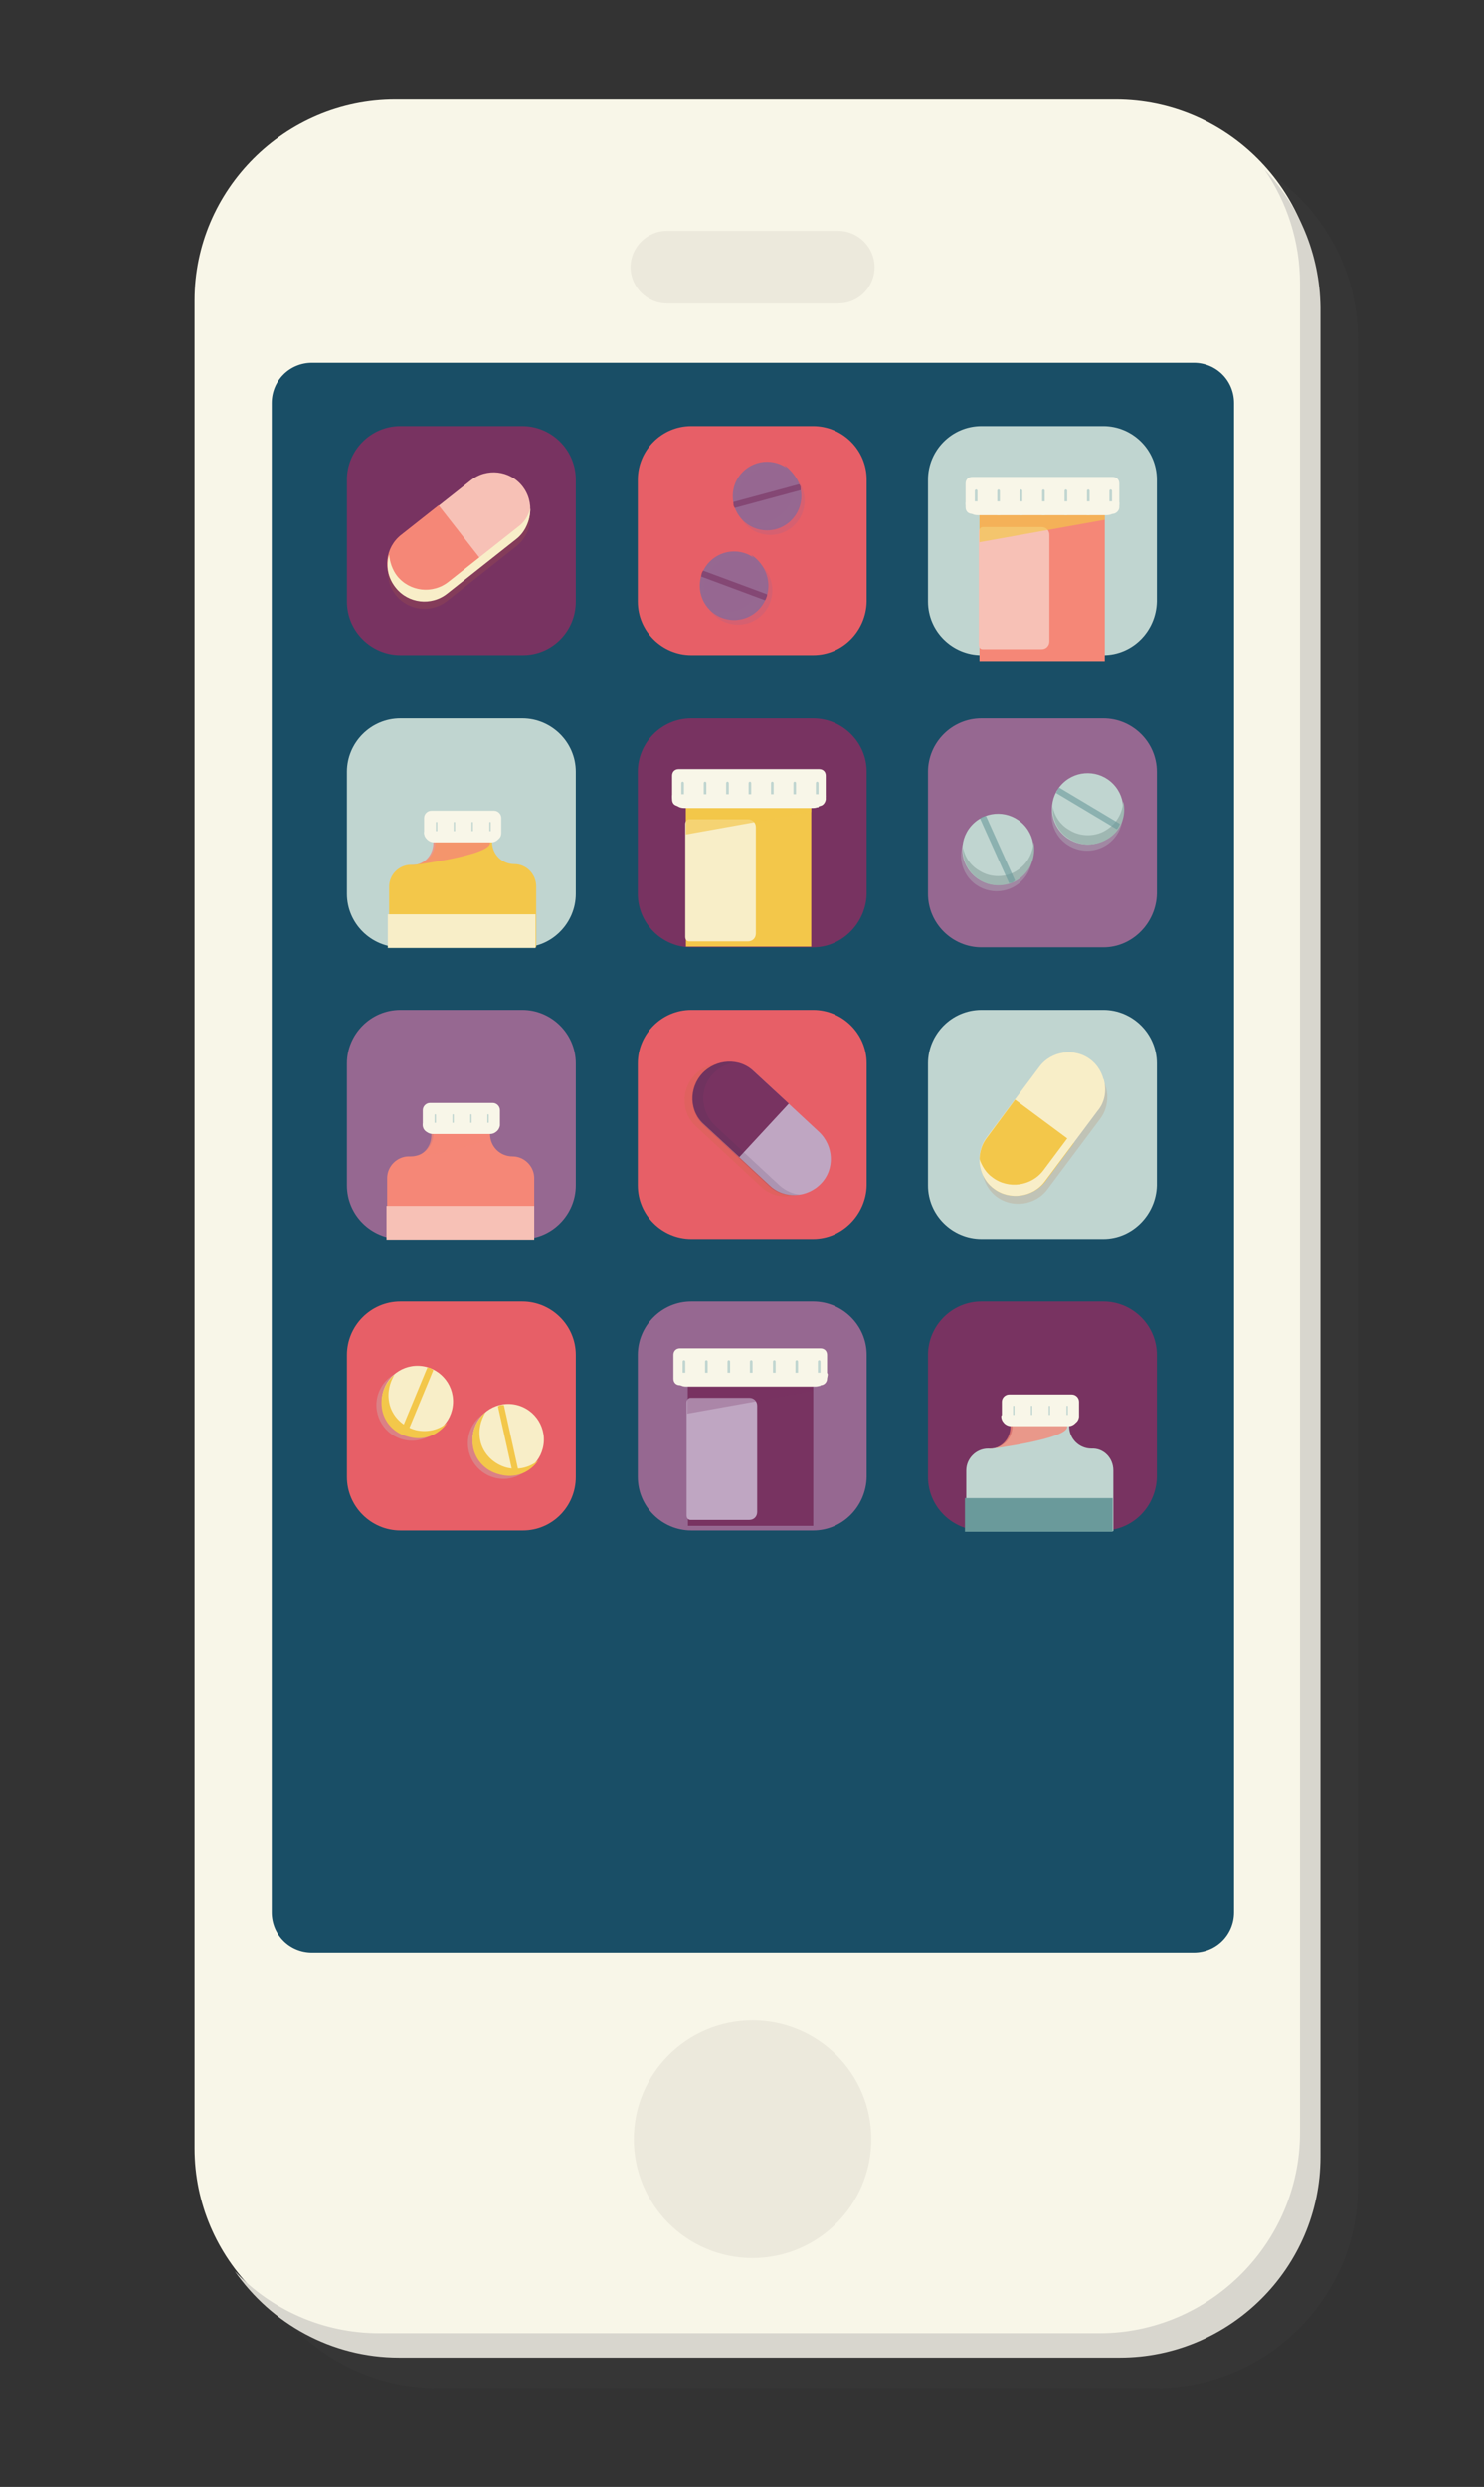 <svg id="Layer_1" xmlns="http://www.w3.org/2000/svg" viewBox="0 0 225 377"><rect x="0" y="0" width="225" height="377" fill="#333333" stroke="none"/><style>.st1{fill:#f8f6e8}.st4{fill:#ece9dc}.st5{fill:#783361}.st6{fill:#e75f67}.st7{fill:#c0d5d0}.st8{fill:#966891}.st9{opacity:.17;fill:#c16c37}.st10{fill:#f8eec8}.st11{fill:#f3c74a}.st12{fill:#bfa6c2}.st14{fill:#f7c1b6}.st15{fill:#f58777}.st16{opacity:.21;fill:#966891}.st17{opacity:.6;fill:#783361}.st18{opacity:.29;fill:#c0d5d0}.st19{fill:#9fb7b2}.st20{opacity:.6;fill:#6a9a9b}.st21{opacity:.67;fill:#f3c74a}.st23{opacity:.77;fill:#f58777}</style><path d="M175.4 362H66.2c-16.7 0-30.4-13.7-30.4-30.4V51.4C35.8 34.7 49.5 21 66.2 21h109.3c16.7 0 30.4 13.7 30.4 30.4v280.3c-.1 16.6-13.8 30.3-30.5 30.3z" opacity=".07" fill="#5d5e5e"/><path class="st1" d="M169.1 356.1H59.9c-16.7 0-30.4-13.7-30.4-30.4V45.5c0-16.7 13.7-30.4 30.4-30.4h109.3c16.7 0 30.4 13.7 30.4 30.4v280.3c-.1 16.7-13.8 30.3-30.5 30.3z"/><path d="M191.7 25.7c3.4 4.9 5.4 10.9 5.4 17.3v280.3c0 16.7-13.7 30.4-30.4 30.4H57.5c-8.6 0-16.4-3.6-21.9-9.4 5.5 7.9 14.6 13.1 24.9 13.1h109.3c16.7 0 30.4-13.7 30.4-30.4V46.6c-.1-8.1-3.3-15.5-8.5-20.9z" fill="#d8d6ce"/><path d="M181 296H47.3c-3.4 0-6.1-2.7-6.1-6.1V61.1c0-3.4 2.7-6.1 6.1-6.1H181c3.4 0 6.1 2.7 6.1 6.1v228.8c0 3.4-2.7 6.1-6.1 6.1z" fill="#194e66"/><path class="st4" d="M127.1 46h-26c-3 0-5.5-2.5-5.5-5.5s2.5-5.5 5.5-5.5h26c3 0 5.5 2.5 5.5 5.5s-2.4 5.5-5.5 5.5z"/><circle class="st4" cx="114.1" cy="324.3" r="18"/><path class="st5" d="M79.3 99.3H60.7c-4.4 0-8.1-3.6-8.1-8.1V72.7c0-4.4 3.6-8.1 8.1-8.1h18.5c4.4 0 8.1 3.6 8.1 8.1v18.5c0 4.5-3.6 8.1-8 8.1z"/><path class="st6" d="M123.3 99.3h-18.5c-4.4 0-8.1-3.6-8.1-8.1V72.7c0-4.4 3.6-8.1 8.1-8.1h18.5c4.4 0 8.1 3.6 8.1 8.1v18.5c-.1 4.5-3.7 8.1-8.1 8.1z"/><path class="st7" d="M167.3 99.3h-18.5c-4.4 0-8.1-3.6-8.1-8.1V72.7c0-4.4 3.6-8.1 8.1-8.1h18.5c4.4 0 8.1 3.6 8.1 8.1v18.5c-.1 4.5-3.7 8.1-8.1 8.1zm-88 44.3H60.7c-4.4 0-8.1-3.6-8.1-8.1V117c0-4.4 3.6-8.1 8.1-8.1h18.5c4.4 0 8.1 3.6 8.1 8.1v18.5c0 4.4-3.6 8.1-8 8.1z"/><path class="st5" d="M123.3 143.6h-18.5c-4.4 0-8.1-3.6-8.1-8.1V117c0-4.4 3.6-8.1 8.1-8.1h18.5c4.4 0 8.1 3.6 8.1 8.1v18.5c-.1 4.4-3.7 8.1-8.1 8.1z"/><path class="st8" d="M167.3 143.6h-18.5c-4.4 0-8.1-3.6-8.1-8.1V117c0-4.4 3.6-8.1 8.1-8.1h18.5c4.4 0 8.1 3.6 8.1 8.1v18.5c-.1 4.4-3.7 8.1-8.1 8.1zm-88 44.2H60.7c-4.4 0-8.1-3.6-8.1-8.1v-18.5c0-4.4 3.6-8.1 8.1-8.1h18.5c4.4 0 8.1 3.6 8.1 8.1v18.5c0 4.4-3.6 8.1-8 8.1z"/><path class="st6" d="M123.3 187.8h-18.5c-4.4 0-8.1-3.6-8.1-8.1v-18.5c0-4.4 3.6-8.1 8.1-8.1h18.5c4.4 0 8.1 3.6 8.1 8.1v18.5c-.1 4.4-3.7 8.1-8.1 8.1z"/><path class="st7" d="M167.3 187.8h-18.5c-4.4 0-8.1-3.6-8.1-8.1v-18.5c0-4.4 3.6-8.1 8.1-8.1h18.5c4.4 0 8.1 3.6 8.1 8.1v18.5c-.1 4.4-3.7 8.1-8.1 8.1z"/><path class="st6" d="M79.3 232H60.7c-4.4 0-8.1-3.6-8.1-8.1v-18.5c0-4.4 3.6-8.1 8.1-8.1h18.5c4.4 0 8.1 3.6 8.1 8.1v18.5c0 4.5-3.6 8.1-8 8.1z"/><path class="st8" d="M123.3 232h-18.5c-4.4 0-8.1-3.6-8.1-8.1v-18.5c0-4.4 3.6-8.1 8.1-8.1h18.5c4.4 0 8.1 3.6 8.1 8.1v18.5c-.1 4.5-3.7 8.1-8.1 8.1z"/><path class="st5" d="M167.3 232h-18.5c-4.4 0-8.1-3.6-8.1-8.1v-18.5c0-4.4 3.6-8.1 8.1-8.1h18.5c4.4 0 8.1 3.6 8.1 8.1v18.5c-.1 4.5-3.7 8.1-8.1 8.1z"/><path class="st9" d="M151.1 181.4c-2.4-1.8-2.9-5.3-1.1-7.7l8-10.7c1.8-2.4 5.3-2.9 7.7-1.1 2.4 1.8 2.9 5.3 1.1 7.7l-8 10.7c-1.8 2.4-5.3 2.9-7.7 1.1z"/><path class="st10" d="M150.7 180.1c-2.4-1.8-2.9-5.3-1.1-7.7l8-10.7c1.8-2.4 5.3-2.9 7.7-1.1 2.4 1.8 2.9 5.3 1.1 7.7l-8 10.7c-1.8 2.4-5.2 3-7.7 1.1z"/><path class="st11" d="M150.7 180.2c-2.4-1.8-2.9-5.3-1.1-7.7l4.3-5.8 8.9 6.6-4.3 5.8c-1.9 2.4-5.4 2.9-7.8 1.1z"/><path class="st10" d="M167.3 163.5c0 1.1-.4 2.3-1.1 3.2l-8 10.7c-1.8 2.4-5.3 2.9-7.7 1.1-1-.7-1.6-1.7-2-2.8 0 1.7.7 3.4 2.2 4.5 2.4 1.8 5.9 1.3 7.7-1.1l8-10.7c1.2-1.4 1.4-3.3.9-4.9z"/><path class="st9" d="M105.3 163c2.1-2.2 5.6-2.4 7.8-.3l9.8 9.1c2.2 2.1 2.4 5.6.3 7.8s-5.6 2.4-7.8.3l-9.8-9.1c-2.3-2-2.4-5.6-.3-7.8z"/><path class="st12" d="M106.6 162.8c2.1-2.2 5.6-2.4 7.8-.3l9.8 9.1c2.2 2.1 2.4 5.6.3 7.8s-5.6 2.4-7.8.3l-9.8-9.1c-2.3-2-2.4-5.6-.3-7.8z"/><path class="st5" d="M106.5 162.7c2.1-2.2 5.6-2.4 7.8-.3l5.3 4.9-7.5 8.1-5.3-4.9c-2.3-2-2.4-5.5-.3-7.8z"/><path d="M121.3 181.1c-1.1-.1-2.2-.6-3.1-1.4l-9.8-9.1c-2.2-2.1-2.4-5.6-.3-7.8.8-.9 1.9-1.4 3-1.7-1.7-.2-3.5.4-4.7 1.7-2.1 2.2-1.9 5.8.3 7.8l9.8 9.1c1.3 1.3 3.2 1.7 4.8 1.4z" opacity=".16" fill="#473654"/><path class="st9" d="M60 90.2c-1.9-2.4-1.5-5.9.9-7.8l10.5-8.3c2.4-1.9 5.9-1.5 7.8.9 1.9 2.4 1.5 5.9-.9 7.8l-10.5 8.3c-2.4 1.9-5.9 1.5-7.8-.9z"/><path class="st14" d="M60 88.9c-1.9-2.4-1.5-5.9.9-7.8l10.5-8.3c2.4-1.9 5.9-1.5 7.8.9 1.9 2.4 1.5 5.9-.9 7.8l-10.5 8.3c-2.4 1.9-5.9 1.5-7.8-.9z"/><path class="st15" d="M59.9 88.9c-1.9-2.4-1.5-5.9.9-7.8l5.7-4.5 6.8 8.7-5.7 4.5c-2.3 2-5.8 1.5-7.7-.9z"/><path class="st10" d="M80.4 77.1c-.3 1.1-.9 2.1-1.9 2.8L68 88.2c-2.4 1.9-5.9 1.5-7.8-.9-.7-.9-1.1-2.1-1.2-3.2-.5 1.7-.2 3.5 1 5 1.9 2.4 5.4 2.8 7.8.9l10.5-8.3c1.4-1.1 2.1-2.9 2.1-4.6z"/><circle class="st8" cx="116.3" cy="75.2" r="5.2"/><circle class="st16" cx="116.8" cy="75.9" r="5.2"/><path class="st8" d="M118.9 70.5c.8.9 1.4 2.2 1.4 3.5 0 2.9-2.3 5.2-5.2 5.2-1 0-2-.3-2.8-.8 1 1.1 2.3 1.7 3.9 1.7 2.9 0 5.2-2.3 5.2-5.2-.1-1.8-1.1-3.4-2.5-4.4z"/><path class="st17" d="M121.2 73.4l-10 2.7v.5c.1.3.1.2.2.4l10-2.7v-.5c-.1-.3-.1-.2-.2-.4z"/><circle class="st8" cx="111.3" cy="88.8" r="5.2"/><circle class="st16" cx="111.9" cy="89.5" r="5.2"/><path class="st8" d="M113.9 84.1c.8.9 1.4 2.2 1.4 3.5 0 2.9-2.3 5.2-5.2 5.2-1 0-2-.3-2.8-.8 1 1.1 2.3 1.7 3.9 1.7 2.9 0 5.2-2.3 5.2-5.2 0-1.8-1-3.4-2.5-4.4z"/><path class="st17" d="M116.3 90.1l-9.7-3.6c-.1.2-.1.1-.2.4-.1.3 0 .2-.1.5L116 91c.1-.2.1-.1.2-.4.1-.3.1-.2.1-.5z"/><ellipse transform="rotate(-44.299 164.77 123.55)" class="st18" cx="164.8" cy="123.6" rx="5.4" ry="5.4"/><ellipse transform="rotate(-44.299 164.917 122.611)" class="st7" cx="164.9" cy="122.6" rx="5.4" ry="5.4"/><path class="st19" d="M170.3 121.5c-.1 1.6-.9 3.2-2.4 4.2-1.7 1.2-4.1 1.2-5.8.1-1.4-.8-2.2-2.1-2.5-3.5-.1 1.8.7 3.7 2.4 4.8 1.7 1.2 4.1 1.2 5.9.1 2.1-1.2 2.9-3.6 2.4-5.7z"/><path class="st20" d="M169.8 124.9l-9.2-5.5c-.2.2-.2.1-.3.4-.1.3-.1.2-.2.4l9.2 5.5c.2-.2.2-.1.3-.4.1-.2.1-.1.2-.4z"/><ellipse transform="rotate(-44.299 151.116 129.7)" class="st18" cx="151.1" cy="129.7" rx="5.4" ry="5.4"/><ellipse transform="rotate(-44.299 151.262 128.762)" class="st7" cx="151.3" cy="128.8" rx="5.4" ry="5.4"/><path class="st19" d="M156.7 127.7c-.1 1.6-.9 3.2-2.4 4.2-1.7 1.2-4.1 1.2-5.8.1-1.4-.8-2.2-2.1-2.5-3.5-.1 1.8.7 3.7 2.4 4.8 1.7 1.2 4.1 1.2 5.9.1 2-1.3 2.8-3.6 2.4-5.7z"/><path class="st20" d="M153.9 133.5l-4.4-9.8c-.3.1-.2 0-.5.1s-.2.1-.4.3l4.4 9.8c.3-.1.2 0 .5-.1.3-.2.2-.2.4-.3z"/><g><ellipse transform="rotate(-87.439 76.31 218.771)" class="st18" cx="76.3" cy="218.8" rx="5.4" ry="5.4"/><ellipse transform="rotate(-87.439 77.096 218.235)" class="st10" cx="77.1" cy="218.2" rx="5.4" ry="5.4"/><path class="st11" d="M81.6 221.4c-1.2 1-2.9 1.5-4.7 1.1-2-.5-3.7-2.1-4.1-4.2-.3-1.6.1-3 .8-4.2-1.4 1.2-2.2 3-1.9 5.1.3 2.1 1.9 3.8 4 4.3 2.4.7 4.7-.3 5.9-2.1z"/><path class="st11" d="M78.7 223.4L76.4 213h-.5c-.3.1-.2.1-.4.2l2.3 10.4h.5c.2-.1.1-.1.4-.2z"/><ellipse transform="rotate(-87.439 62.485 213.014)" class="st18" cx="62.5" cy="213" rx="5.4" ry="5.4"/><ellipse transform="rotate(-87.439 63.27 212.479)" class="st10" cx="63.3" cy="212.5" rx="5.4" ry="5.4"/><path class="st11" d="M67.8 215.7c-1.2 1-2.9 1.5-4.7 1.1-2-.5-3.7-2.1-4.1-4.2-.3-1.6.1-3 .8-4.2-1.4 1.2-2.2 3-1.9 5.1.3 2.1 1.9 3.8 4 4.3 2.4.7 4.6-.3 5.9-2.1z"/><path class="st11" d="M61.6 217.6l4.1-9.9c-.2-.1-.1-.1-.4-.3-.3-.1-.2 0-.5-.1l-4.1 9.9c.2.1.1.1.4.3.3.1.3 0 .5.1z"/></g><g><path class="st11" d="M104 120.6h19v22.9h-19z"/><path class="st10" d="M104.5 142.7h8.9c.7 0 1.2-.5 1.2-1.2v-16.1c0-.7-.5-1.2-1.2-1.2h-8.9c-.3 0-.6.3-.6.7V142c0 .4.2.7.6.7z"/><path class="st21" d="M104 126.5v-5.2c0-.6.5-1 1-1h17c.6 0 1 .5 1 1v1.8l-19 3.4z"/><path class="st1" d="M124.2 122.2h-21.3c-.6 0-1-.4-1-1v-3.6c0-.6.4-1 1-1h21.3c.6 0 1 .4 1 1v3.6c-.1.6-.5 1-1 1z"/><path class="st7" d="M103.7 122.4v-3.7c0-.1-.1-.2-.2-.2s-.2.1-.2.2v3.7h.4zm3.4 0v-3.7c0-.1-.1-.2-.2-.2s-.2.1-.2.2v3.7h.4zm3.4 0v-3.7c0-.1-.1-.2-.2-.2s-.2.1-.2.2v3.7h.4zm3.4 0v-3.7c0-.1-.1-.2-.2-.2s-.2.1-.2.2v3.7h.4zm3.4 0v-3.7c0-.1-.1-.2-.2-.2s-.2.1-.2.2v3.7h.4zm3.4 0v-3.7c0-.1-.1-.2-.2-.2s-.2.1-.2.2v3.7h.4zm3.4 0v-3.7c0-.1-.1-.2-.2-.2s-.2.1-.2.2v3.7h.4z"/><path class="st1" d="M123.3 122.5h-19.6c-1 0-1.8-.8-1.8-1.8 0-.2.1-.3.3-.3h22.7c.2 0 .3.1.3.3-.1.9-.9 1.8-1.9 1.8z"/></g><g><path class="st5" d="M104.3 208.4h19v22.9h-19z"/><path class="st12" d="M104.7 230.4h8.9c.7 0 1.2-.5 1.2-1.2v-16.1c0-.7-.5-1.2-1.2-1.2h-8.9c-.3 0-.6.3-.6.7v17.1c0 .5.3.7.6.7z"/><path d="M104.2 214.3v-5.2c0-.6.5-1 1-1h17c.6 0 1 .5 1 1v1.8l-19 3.4z" opacity=".27" fill="#783361"/><path class="st1" d="M124.4 210h-21.3c-.6 0-1-.4-1-1v-3.6c0-.6.4-1 1-1h21.3c.6 0 1 .4 1 1v3.6c0 .5-.4 1-1 1z"/><path class="st7" d="M103.9 210.1v-3.7c0-.1-.1-.2-.2-.2s-.2.1-.2.2v3.7h.4zm3.4 0v-3.7c0-.1-.1-.2-.2-.2s-.2.1-.2.2v3.7h.4zm3.4 0v-3.7c0-.1-.1-.2-.2-.2s-.2.1-.2.2v3.7h.4zm3.4 0v-3.7c0-.1-.1-.2-.2-.2s-.2.1-.2.2v3.7h.4zm3.5 0v-3.7c0-.1-.1-.2-.2-.2s-.2.1-.2.2v3.7h.4zm3.4 0v-3.7c0-.1-.1-.2-.2-.2s-.2.1-.2.2v3.7h.4zm3.4 0v-3.7c0-.1-.1-.2-.2-.2s-.2.1-.2.2v3.7h.4z"/><path class="st1" d="M123.6 210.2H104c-1 0-1.8-.8-1.8-1.8 0-.2.1-.3.3-.3h22.7c.2 0 .3.1.3.3-.1 1-.9 1.8-1.9 1.8z"/></g><g><path class="st15" d="M148.5 77.3h19v22.9h-19z"/><path class="st14" d="M149 98.4h8.9c.7 0 1.2-.5 1.2-1.2V81.1c0-.7-.5-1.2-1.2-1.2H149c-.3 0-.6.3-.6.7v17.1c0 .4.2.7.6.7z"/><path class="st21" d="M148.5 82.2V77c0-.6.5-1 1-1h17c.6 0 1 .5 1 1v1.8l-19 3.4z"/><path class="st1" d="M168.7 77.9h-21.3c-.6 0-1-.4-1-1v-3.6c0-.6.4-1 1-1h21.3c.6 0 1 .4 1 1v3.6c0 .5-.5 1-1 1z"/><path class="st7" d="M148.2 78.1v-3.7c0-.1-.1-.2-.2-.2s-.2.1-.2.2v3.7h.4zm3.4 0v-3.7c0-.1-.1-.2-.2-.2s-.2.1-.2.2v3.7h.4zm3.4 0v-3.7c0-.1-.1-.2-.2-.2s-.2.1-.2.2v3.7h.4zm3.4 0v-3.7c0-.1-.1-.2-.2-.2s-.2.1-.2.2v3.7h.4zm3.4 0v-3.7c0-.1-.1-.2-.2-.2s-.2.1-.2.2v3.7h.4zm3.4 0v-3.7c0-.1-.1-.2-.2-.2s-.2.1-.2.2v3.7h.4zm3.4 0v-3.7c0-.1-.1-.2-.2-.2s-.2.1-.2.2v3.7h.4z"/><path class="st1" d="M167.8 78.1h-19.6c-1 0-1.8-.8-1.8-1.8 0-.2.1-.3.3-.3h22.7c.2 0 .3.1.3.3 0 1-.9 1.8-1.9 1.8z"/></g><g><path class="st15" d="M81 178.6v9.2H58.7v-9.2c0-1.8 1.5-3.3 3.3-3.3h.3c1.9 0 3.4-1.5 3.4-3.4v-.6h8.6v.6c0 1.9 1.5 3.4 3.4 3.4 1.8 0 3.3 1.5 3.3 3.3z"/><path class="st23" d="M62 175.5c1.9 0 3.4-1.5 3.4-3.4v-.6H74v.6c0 1.8-12 3.4-12 3.4z"/><path class="st1" d="M74.7 171.7h-9.5c-.6 0-1.1-.5-1.1-1.1v-2.3c0-.6.5-1.1 1.1-1.1h9.5c.6 0 1.1.5 1.1 1.1v2.3c-.1.6-.5 1.1-1.1 1.1z"/><path class="st7" d="M66.1 171.8V169c0-.1-.1-.1-.1-.1-.1 0-.1.1-.1.1v2.9c0-.1.1-.1.2-.1zm2.7 0V169c0-.1-.1-.1-.1-.1-.1 0-.1.1-.1.1v2.9c0-.1.1-.1.2-.1zm2.7 0V169c0-.1-.1-.1-.1-.1-.1 0-.1.1-.1.1v2.9c0-.1.1-.1.2-.1zm2.6 0V169c0-.1-.1-.1-.1-.1-.1 0-.1.1-.1.1v2.9c.1-.1.2-.1.2-.1z"/><path class="st1" d="M74.3 171.9h-8.7c-.8 0-1.5-.7-1.5-1.5 0-.1.1-.2.2-.2h11.1c.1 0 .2.1.2.2.1.9-.5 1.5-1.3 1.5z"/><path class="st14" d="M58.6 182.8H81v5.1H58.6z"/></g><g><path class="st11" d="M81.3 134.4v9.2H59v-9.2c0-1.8 1.5-3.3 3.3-3.3h.3c1.9 0 3.4-1.5 3.4-3.4v-.7h8.6v.6c0 1.9 1.5 3.4 3.4 3.4 1.8 0 3.3 1.5 3.3 3.4z"/><path class="st23" d="M62.3 131.2c1.9 0 3.4-1.5 3.4-3.4v-.6h8.6v.6c0 1.9-12 3.4-12 3.4z"/><path class="st1" d="M74.9 127.4h-9.5c-.6 0-1.1-.5-1.1-1.1V124c0-.6.5-1.1 1.1-1.1h9.5c.6 0 1.1.5 1.1 1.1v2.3c0 .7-.5 1.1-1.1 1.1z"/><path class="st7" d="M66.3 127.6v-2.9c0-.1-.1-.1-.1-.1-.1 0-.1.1-.1.1v2.9h.2zm2.7 0v-2.9c0-.1-.1-.1-.1-.1-.1 0-.1.1-.1.1v2.9h.2zm2.7 0v-2.9c0-.1-.1-.1-.1-.1-.1 0-.1.1-.1.1v2.9h.2zm2.7 0v-2.9c0-.1-.1-.1-.1-.1-.1 0-.1.1-.1.1v2.9h.2z"/><path class="st1" d="M74.5 127.7h-8.7c-.8 0-1.5-.7-1.5-1.5 0-.1.1-.2.2-.2h11.1c.1 0 .2.1.2.2.2.8-.5 1.5-1.3 1.5z"/><path class="st10" d="M58.8 138.6h22.4v5.1H58.8z"/></g><g><path class="st7" d="M168.8 222.9v9.2h-22.3v-9.2c0-1.8 1.5-3.3 3.3-3.3h.3c1.9 0 3.4-1.5 3.4-3.4v-.6h8.6v.6c0 1.9 1.5 3.4 3.4 3.4 1.8-.1 3.3 1.4 3.3 3.3z"/><path class="st23" d="M149.8 219.7c1.9 0 3.4-1.5 3.4-3.4v-.6h8.6v.6c0 1.9-12 3.4-12 3.4z"/><path class="st1" d="M162.4 215.9H153c-.6 0-1.1-.5-1.1-1.1v-2.3c0-.6.5-1.1 1.1-1.1h9.5c.6 0 1.1.5 1.1 1.1v2.3c-.1.7-.6 1.1-1.2 1.1z"/><path class="st7" d="M153.8 216.1v-2.9c0-.1-.1-.1-.1-.1-.1 0-.1.1-.1.1v2.9h.2zm2.7 0v-2.9c0-.1-.1-.1-.1-.1-.1 0-.1.1-.1.1v2.9h.2zm2.7 0v-2.9c0-.1-.1-.1-.1-.1-.1 0-.1.1-.1.1v2.9h.2zm2.7 0v-2.9c0-.1-.1-.1-.1-.1-.1 0-.1.1-.1.1v2.9h.2z"/><path class="st1" d="M162 216.2h-8.7c-.8 0-1.5-.7-1.5-1.5 0-.1.1-.2.2-.2h11.1c.1 0 .2.1.2.2.2.8-.5 1.5-1.3 1.5z"/><path fill="#6a9a9b" d="M146.3 227.1h22.4v5.1h-22.4z"/></g></svg>